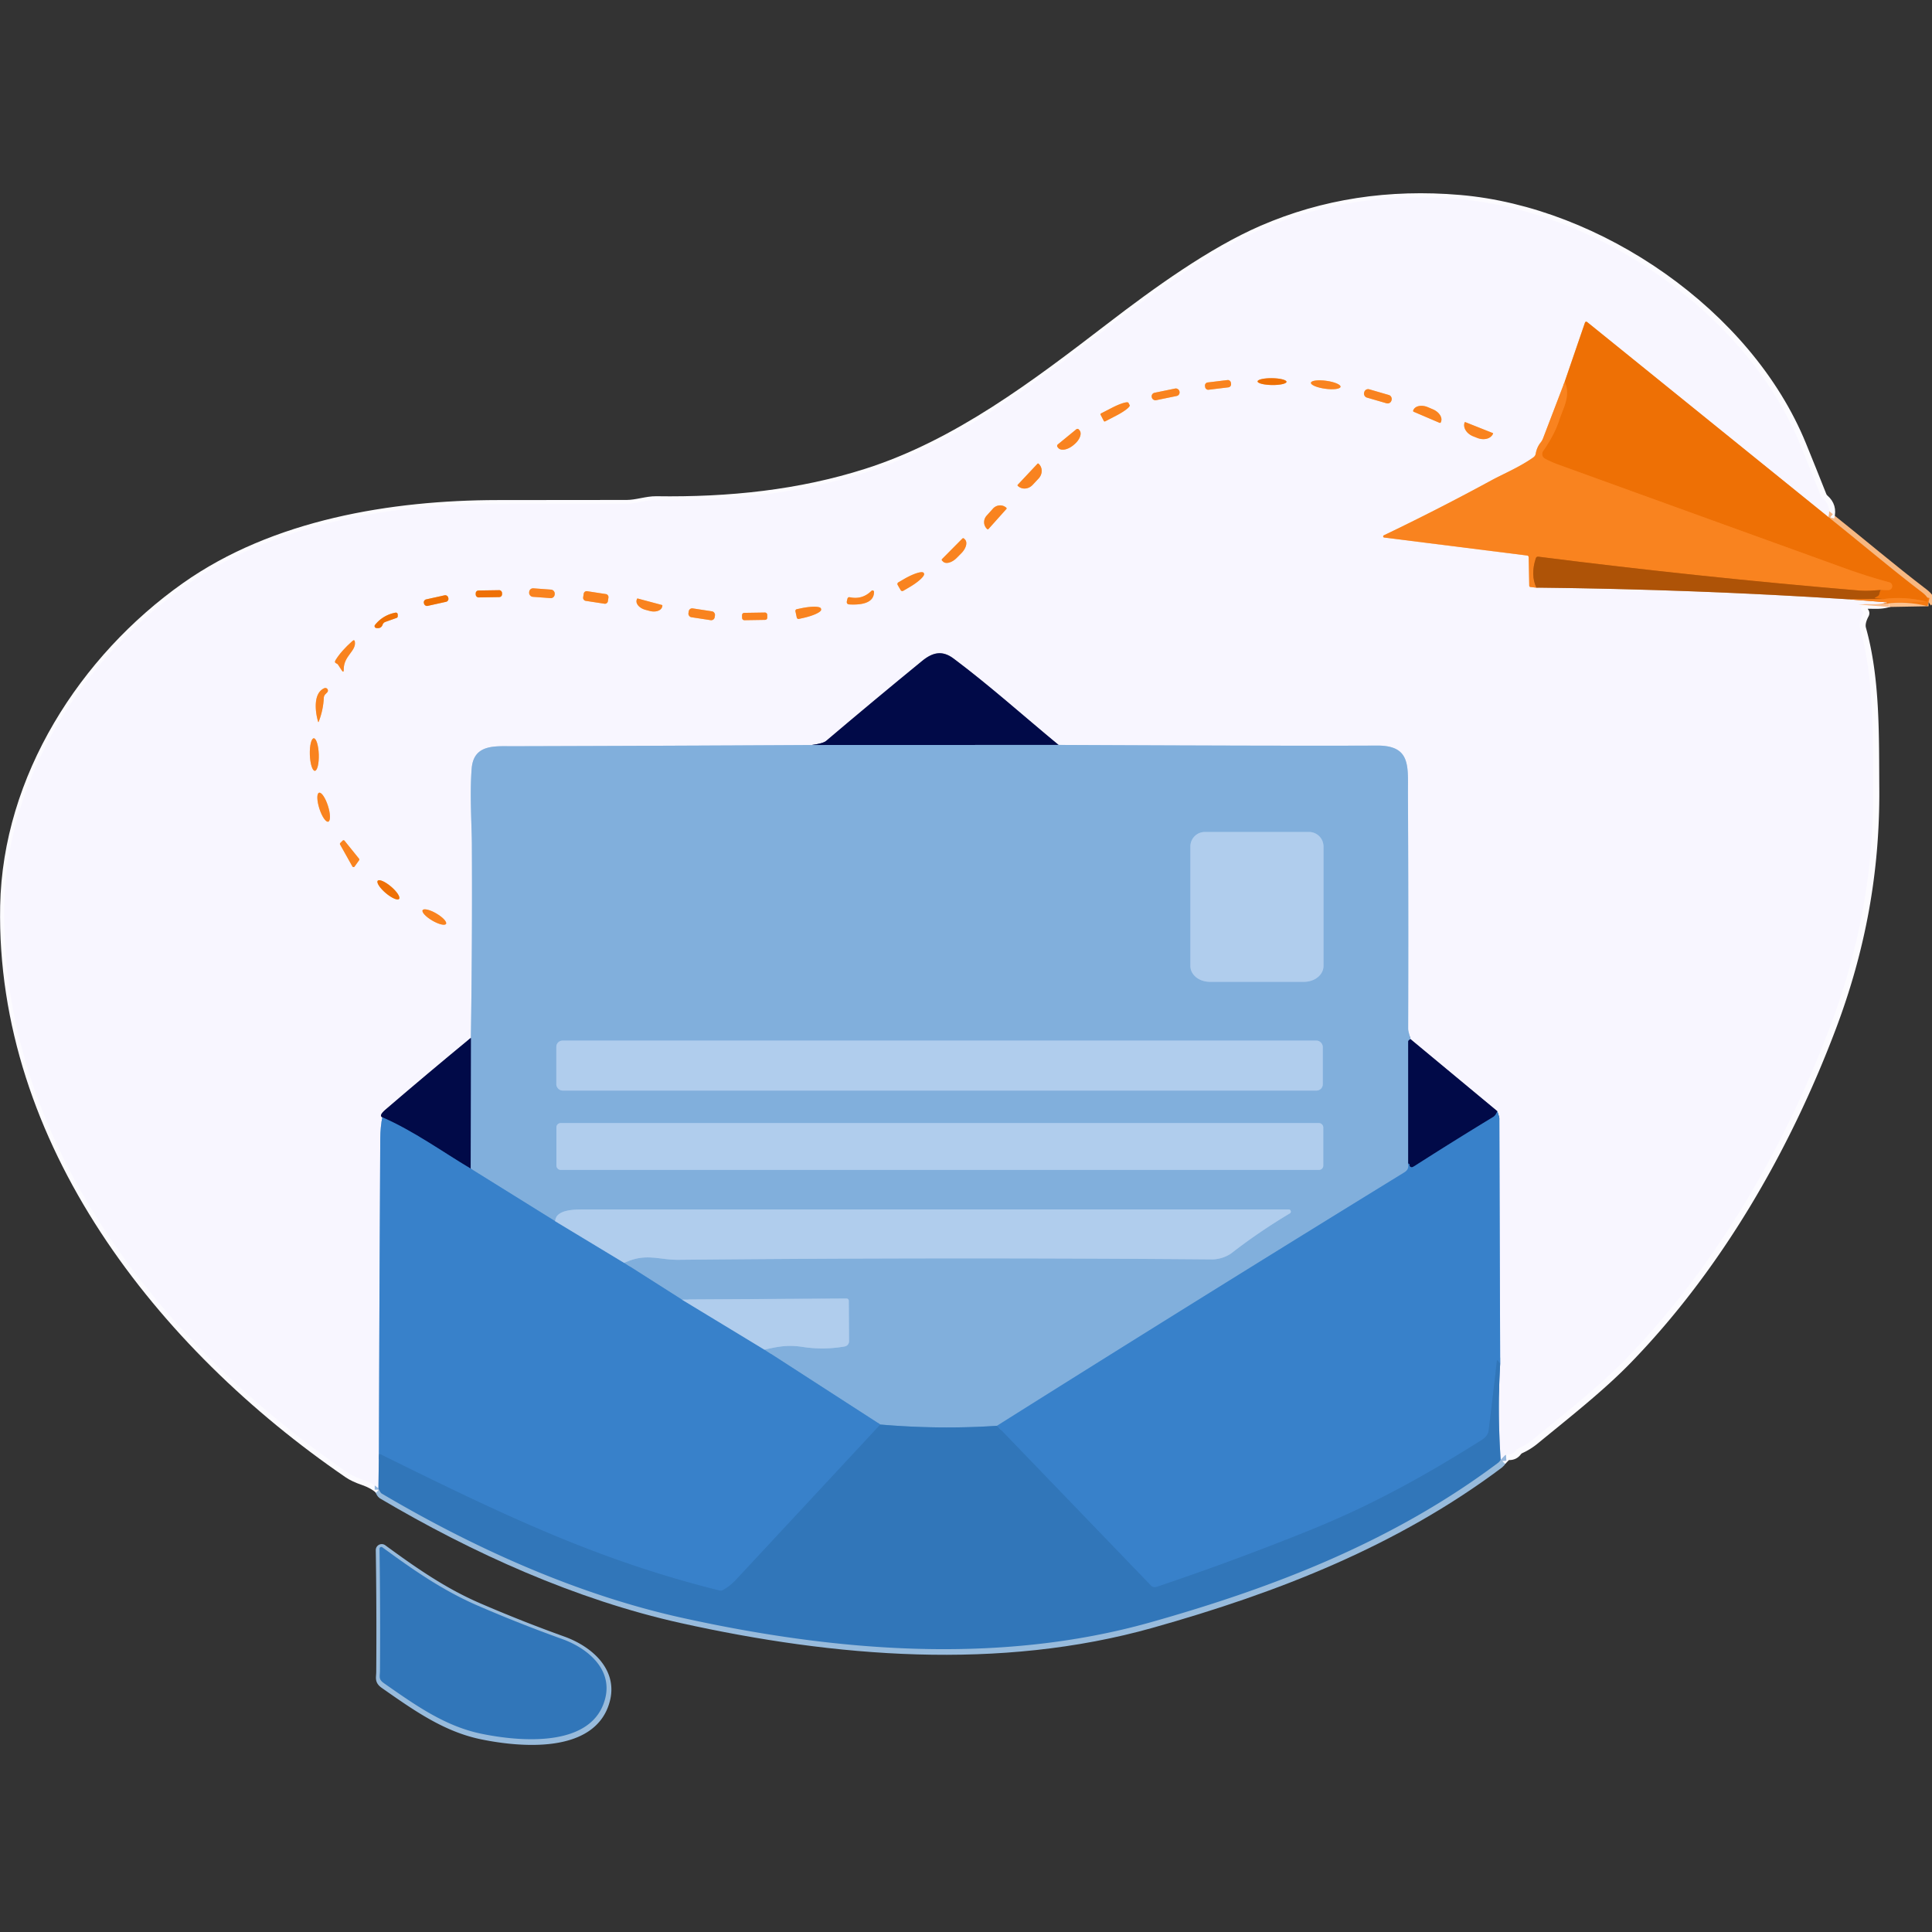 <?xml version="1.0" encoding="UTF-8" standalone="no"?>
<svg
   version="1.1"
   viewBox="0 0 180 180"
   id="svg3568"
   sodipodi:docname="contact_image.svg"
   width="180"
   height="180"
   inkscape:version="1.2.2 (732a01da63, 2022-12-09, custom)"
   xmlns:inkscape="http://www.inkscape.org/namespaces/inkscape"
   xmlns:sodipodi="http://sodipodi.sourceforge.net/DTD/sodipodi-0.dtd"
   xmlns="http://www.w3.org/2000/svg"
   xmlns:svg="http://www.w3.org/2000/svg">
  <rect x="0" y="0" width="180" height="180" fill="#333333" stroke="none"/>
  <defs
     id="defs3572" />
  <sodipodi:namedview
     id="namedview3570"
     pagecolor="#505050"
     bordercolor="#eeeeee"
     borderopacity="1"
     inkscape:showpageshadow="0"
     inkscape:pageopacity="0"
     inkscape:pagecheckerboard="0"
     inkscape:deskcolor="#505050"
     showgrid="false"
     inkscape:zoom="2.3219512"
     inkscape:cx="124.67962"
     inkscape:cy="82.47374"
     inkscape:window-width="1366"
     inkscape:window-height="704"
     inkscape:window-x="0"
     inkscape:window-y="0"
     inkscape:window-maximized="1"
     inkscape:current-layer="svg3568" />
  <g
     stroke-width="2"
     fill="none"
     stroke-linecap="butt"
     id="g3468"
     transform="matrix(0.389,0,0,0.389,-7.344,13.098)">
    <path
       stroke="#98bbdc"
       vector-effect="non-scaling-stroke"
       d="m 109.62,323.13 q 0.47,1.03 0.75,1.2 c 22.05,13.04 46.78,24.21 71.84,29.77 36.72,8.13 76,11.41 112.53,1.12 29.83,-8.4 58.28,-19.47 83.27,-38.21 q 0.39,-0.3 0.65,-0.76"
       id="path3322" />
    <path
       stroke="#fcfbff"
       vector-effect="non-scaling-stroke"
       d="m 378.66,316.25 0.9,-0.93 q 0.3,-0.31 0.73,-0.3 1.3,0.03 2.03,-0.96 0.29,-0.39 0.73,-0.6 1.89,-0.86 3.49,-2.18 c 7.48,-6.14 15.6,-12.5 21.99,-19.05 21.78,-22.36 38.14,-50.78 49.11,-79.82 7.02,-18.59 10.48,-37.26 10.34,-57.16 -0.09,-12.49 0.23,-26.21 -3.16,-38.31 q -0.39,-1.41 0.7,-3.45 0.21,-0.39 -0.11,-0.7 L 465,112.37 a 0.17,0.17 0 0 1 0,-0.24 q 0.09,-0.1 0.19,-0.19 0.3,-0.29 -0.11,-0.39 -0.2,-0.04 -0.4,-0.09 -0.49,-0.12 0.01,-0.2 c 2.44,-0.36 4.11,0.25 6.67,-0.56"
       id="path3324" />
    <path
       stroke="#fcc18f"
       vector-effect="non-scaling-stroke"
       d="m 471.36,110.7 9.41,-0.17"
       id="path3326" />
    <path
       stroke="#f7b882"
       vector-effect="non-scaling-stroke"
       d="m 480.77,110.53 q 0.96,-0.68 -1.19,-2.32 C 472.01,102.43 464.69,96.2 457.22,90.25"
       id="path3328" />
    <path
       stroke="#fcfbff"
       vector-effect="non-scaling-stroke"
       d="m 457.22,90.25 q 0.72,-2.7 -1.31,-4.47 -0.38,-0.33 -0.56,-0.79 -2.4,-6.07 -4.87,-12.12 C 437.58,41.26 401.7,16.86 368.51,14.02 q -25.43,-2.18 -47.3,7.29 c -12.17,5.27 -25.35,14.79 -36.51,23.36 -17.85,13.7 -36.55,27.96 -58.29,34.89 -15.98,5.1 -32.83,6.88 -50.37,6.62 -2.26,-0.03 -4.7,0.89 -7.07,0.89 q -15.44,0.01 -30.86,0.03 c -25.41,0.04 -53.54,4.65 -74.86,19.72 -24.37,17.23 -42.74,45.79 -43.33,76.49 -1.08,56.4 37.41,105.26 82.33,136.03 q 1.32,0.91 3.71,1.73 2.3,0.8 3.66,2.06"
       id="path3330" />
    <path
       stroke="#f3b382"
       vector-effect="non-scaling-stroke"
       d="m 457.22,90.25 -57.76,-46.7 q -0.44,-0.35 -0.62,0.18 l -4.82,14.05"
       id="path3332" />
    <path
       stroke="#f9bd8f"
       vector-effect="non-scaling-stroke"
       d="m 394.02,57.78 -5.2,13.61 q -0.2,0.53 -0.55,0.97 -0.93,1.15 -1.2,2.68 a 1.36,1.35 77.1 0 1 -0.56,0.9 c -3.14,2.26 -7.46,4.1 -9.91,5.43 q -12.86,7 -25.95,13.27 a 0.28,0.28 0 0 0 0.08,0.53 L 385,99.48 q 0.37,0.04 0.38,0.47 l 0.13,6.71 q 0,0.35 0.35,0.38 l 1.37,0.13"
       id="path3334" />
    <path
       stroke="#d3a583"
       vector-effect="non-scaling-stroke"
       d="m 387.23,107.17 q 37.76,0.4 74.78,2.8"
       id="path3336" />
    <path
       stroke="#f9bd8f"
       vector-effect="non-scaling-stroke"
       d="m 462.01,109.97 9.35,0.73"
       id="path3338" />
    <path
       stroke="#95b6dc"
       vector-effect="non-scaling-stroke"
       d="m 378.66,316.25 q -0.79,-11.55 -0.12,-23"
       id="path3340" />
    <path
       stroke="#98bce5"
       vector-effect="non-scaling-stroke"
       d="m 378.54,293.25 -0.19,-58.58 q 0,-0.45 -0.14,-0.88 l -0.36,-1.11"
       id="path3342" />
    <path
       stroke="#7d80a4"
       vector-effect="non-scaling-stroke"
       d="M 377.85,232.68 357.04,215.41"
       id="path3344" />
    <path
       stroke="#bdd3ee"
       vector-effect="non-scaling-stroke"
       d="m 357.04,215.41 c -0.14,-0.84 -0.57,-1.74 -0.56,-2.58 q 0.09,-27.98 -0.05,-55.98 c -0.03,-6.79 0.82,-11.86 -7.42,-11.81 q -21,0.1 -76.34,-0.16"
       id="path3346" />
    <path
       stroke="#7d80a4"
       vector-effect="non-scaling-stroke"
       d="m 272.67,144.88 c -8.49,-7.02 -16.64,-14.32 -25.16,-20.7 -2.73,-2.05 -5.03,-1.49 -7.54,0.56 q -11.59,9.48 -23.04,19.19 -0.71,0.6 -3.45,0.97"
       id="path3348" />
    <path
       stroke="#bdd3ee"
       vector-effect="non-scaling-stroke"
       d="m 213.48,144.9 q -35.84,0.2 -71.73,0.29 c -4.21,0.01 -9.29,-0.52 -9.77,5.32 -0.49,6.05 0.01,13.66 0.04,17.99 q 0.12,23.47 -0.24,46.6"
       id="path3350" />
    <path
       stroke="#7d80a4"
       vector-effect="non-scaling-stroke"
       d="m 131.78,215.1 q -10.65,8.78 -20.48,17.22 -1.67,1.44 -0.74,1.84"
       id="path3352" />
    <path
       stroke="#98bce5"
       vector-effect="non-scaling-stroke"
       d="m 110.56,234.16 q -0.48,2.28 -0.5,5.09 -0.22,37.81 -0.33,75.5"
       id="path3354" />
    <path
       stroke="#95b6dc"
       vector-effect="non-scaling-stroke"
       d="m 109.73,314.75 -0.11,8.38"
       id="path3356" />
    <path
       stroke="#357cc2"
       vector-effect="non-scaling-stroke"
       d="m 378.54,293.25 -0.56,-0.74 q -0.19,-0.26 -0.22,0.06 -0.95,8.38 -1.99,16.74 -0.16,1.27 -1.71,2.25 c -13.76,8.66 -26.31,15.62 -41.37,21.69 q -18.05,7.28 -36.54,13.5 a 1.27,1.26 58.5 0 1 -1.32,-0.32 l -36.91,-38.32"
       id="path3358" />
    <path
       stroke="#1d4689"
       vector-effect="non-scaling-stroke"
       d="m 377.85,232.68 q -0.34,1.01 -1.02,1.42 -9.62,5.84 -19.2,11.98 a 0.54,0.54 0 0 1 -0.83,-0.46 q 0.01,-0.33 -0.3,-0.38"
       id="path3360" />
    <path
       stroke="#1d4689"
       vector-effect="non-scaling-stroke"
       d="m 131.73,246.46 c -6.98,-4.18 -13.75,-9.07 -21.17,-12.3"
       id="path3362" />
    <path
       stroke="#f47a12"
       vector-effect="non-scaling-stroke"
       d="m 480.77,110.53 q -5.39,-1.32 -10.29,-0.62"
       id="path3364" />
    <path
       stroke="#ce6206"
       vector-effect="non-scaling-stroke"
       d="m 470.48,109.91 -1.94,-0.17 q -0.4,-0.04 -0.04,-0.23 l 0.48,-0.26 q 0.43,-0.23 0.49,-0.71 0.06,-0.42 0.29,-0.8"
       id="path3366" />
    <path
       stroke="#f47a12"
       vector-effect="non-scaling-stroke"
       d="m 469.76,107.74 1.84,0.02 a 0.95,0.95 0 0 0 0.25,-1.86 q -5.03,-1.34 -10.5,-3.31 -34.33,-12.4 -68.64,-24.83 -2.02,-0.73 -3.45,-1.52 a 1.25,1.25 0 0 1 -0.42,-1.81 q 2.77,-3.99 3.9,-7.53 c 0.89,-2.77 2.77,-5.64 1.28,-9.12"
       id="path3368" />
    <path
       stroke="#415d92"
       vector-effect="non-scaling-stroke"
       d="m 357.04,215.41 q -0.54,0.3 -0.54,0.59 0,14.63 0,29.24"
       id="path3370" />
    <path
       stroke="#5d98d3"
       vector-effect="non-scaling-stroke"
       d="m 356.5,245.24 c 0.14,1.01 -0.07,1.6 -0.97,2.15 q -48.95,30.09 -97.61,60.72"
       id="path3372" />
    <path
       stroke="#5993cb"
       vector-effect="non-scaling-stroke"
       d="m 257.92,308.11 q -13.79,0.92 -27.97,-0.3"
       id="path3374" />
    <path
       stroke="#5d98d3"
       vector-effect="non-scaling-stroke"
       d="M 229.95,307.81 202.16,289.86"
       id="path3376" />
    <path
       stroke="#99bee5"
       vector-effect="non-scaling-stroke"
       d="m 202.16,289.86 c 3.23,-0.75 5.59,-1.21 9.11,-0.67 q 5.06,0.79 10.12,-0.1 a 1.27,1.27 0 0 0 1.05,-1.26 l -0.06,-9.69 a 0.54,0.54 0 0 0 -0.54,-0.54 l -39.51,0.23"
       id="path3378" />
    <path
       stroke="#5d98d3"
       vector-effect="non-scaling-stroke"
       d="m 182.33,277.83 -13.77,-8.76"
       id="path3380" />
    <path
       stroke="#99bee5"
       vector-effect="non-scaling-stroke"
       d="m 168.56,269.07 c 5.11,-2.48 8.34,-0.7 13.03,-0.75 q 63.94,-0.63 127.88,-0.1 c 1.54,0.01 3.47,-0.58 4.71,-1.54 q 6.62,-5.13 13.92,-9.48 a 0.51,0.51 0 0 0 -0.26,-0.95 q -84.33,-0.01 -169.01,0.01 c -2.15,0 -6.56,-0.06 -6.89,2.77"
       id="path3382" />
    <path
       stroke="#5d98d3"
       vector-effect="non-scaling-stroke"
       d="M 151.94,259.03 131.73,246.46"
       id="path3384" />
    <path
       stroke="#415d92"
       vector-effect="non-scaling-stroke"
       d="m 131.73,246.46 0.05,-31.36"
       id="path3386" />
    <path
       stroke="#d46b13"
       vector-effect="non-scaling-stroke"
       d="m 469.76,107.74 c -1.74,0.12 -3.25,0.28 -5.01,0.14 q -38.58,-3.24 -77.02,-8.12 -0.5,-0.07 -0.65,0.41 -1.29,3.97 0.15,7"
       id="path3388" />
    <path
       stroke="#415d92"
       vector-effect="non-scaling-stroke"
       d="m 272.67,144.88 -59.19,0.02"
       id="path3390" />
    <path
       stroke="#d46b13"
       vector-effect="non-scaling-stroke"
       d="m 470.48,109.91 -8.47,0.06"
       id="path3392" />
    <path
       stroke="#74a7dc"
       vector-effect="non-scaling-stroke"
       d="m 151.94,259.03 16.62,10.04"
       id="path3394" />
    <path
       stroke="#74a7dc"
       vector-effect="non-scaling-stroke"
       d="m 182.33,277.83 19.83,12.03"
       id="path3396" />
    <path
       stroke="#357cc2"
       vector-effect="non-scaling-stroke"
       d="m 229.95,307.81 q -17.21,18.54 -34.64,37.25 -1.36,1.46 -3.04,2.41 -0.44,0.25 -0.94,0.12 c -28.98,-7.19 -51.41,-17.89 -81.6,-32.84"
       id="path3398" />
    <path
       stroke="#98bbdc"
       vector-effect="non-scaling-stroke"
       d="m 110.94,369.81 c 7.51,5.25 14.6,10.3 23.27,12.1 8.78,1.83 26.92,3.73 29.83,-8.66 1.63,-6.95 -4.41,-11.88 -10.33,-14.01 q -10.27,-3.69 -20.28,-8.02 c -8.41,-3.64 -15.57,-8.64 -22.87,-13.99 a 0.43,0.43 0 0 0 -0.68,0.35 q 0.22,14.46 0.11,29.19 c -0.01,1.47 -0.43,2.08 0.95,3.04"
       id="path3400" />
    <path
       stroke="#f3b382"
       vector-effect="non-scaling-stroke"
       d="m 327.32,57.828 a 3.47,0.82 0.8 0 0 -3.458,-0.868 3.47,0.82 0.8 0 0 -3.481,0.771 3.47,0.82 0.8 0 0 3.458,0.868 3.47,0.82 0.8 0 0 3.481,-0.771"
       id="path3402" />
    <path
       stroke="#f9bd8f"
       vector-effect="non-scaling-stroke"
       d="m 340.267,59.026 a 3.58,0.96 7.8 0 0 -3.417,-1.437 3.58,0.96 7.8 0 0 -3.677,0.465 3.58,0.96 7.8 0 0 3.417,1.437 3.58,0.96 7.8 0 0 3.677,-0.465"
       id="path3404" />
    <path
       stroke="#f9bd8f"
       vector-effect="non-scaling-stroke"
       d="m 313.988,58.035 a 0.72,0.72 0 0 0 -0.801,-0.628 l -4.785,0.579 a 0.72,0.72 0 0 0 -0.628,0.801 l 0.038,0.318 a 0.72,0.72 0 0 0 0.801,0.628 l 4.785,-0.579 a 0.72,0.72 0 0 0 0.628,-0.801 l -0.038,-0.318"
       id="path3406" />
    <path
       stroke="#f9bd8f"
       vector-effect="non-scaling-stroke"
       d="m 301.651,60.109 a 0.86,0.86 0 0 0 -1.015,-0.669 l -4.957,1.017 a 0.86,0.86 0 0 0 -0.669,1.015 l 0.02,0.098 a 0.86,0.86 0 0 0 1.015,0.669 l 4.957,-1.017 a 0.86,0.86 0 0 0 0.669,-1.015 l -0.02,-0.098"
       id="path3408" />
    <path
       stroke="#f9bd8f"
       vector-effect="non-scaling-stroke"
       d="m 352.517,62.175 a 0.95,0.95 0 0 0 -0.647,-1.177 l -4.725,-1.373 a 0.95,0.95 0 0 0 -1.177,0.647 l -0.045,0.154 a 0.95,0.95 0 0 0 0.647,1.177 l 4.725,1.373 a 0.95,0.95 0 0 0 1.177,-0.647 l 0.045,-0.154"
       id="path3410" />
    <path
       stroke="#f9bd8f"
       vector-effect="non-scaling-stroke"
       d="m 282.76,65.74 0.75,1.46 a 0.25,0.25 0 0 0 0.34,0.11 l 2.64,-1.37 a 4.01,0.74 -27.3 0 0 3.23,-2.5 l -0.3,-0.58 a 4.01,0.74 -27.3 0 0 -3.91,1.18 l -2.65,1.36 a 0.25,0.25 0 0 0 -0.1,0.34"
       id="path3412" />
    <path
       stroke="#f9bd8f"
       vector-effect="non-scaling-stroke"
       d="m 357.81,65.01 6.2,2.65 a 0.23,0.23 0 0 0 0.3,-0.12 l 0.04,-0.1 a 2.94,2 23.2 0 0 -1.91,-3 l -1.22,-0.52 a 2.94,2 23.2 0 0 -3.49,0.68 l -0.04,0.11 a 0.23,0.23 0 0 0 0.12,0.3"
       id="path3414" />
    <path
       stroke="#f9bd8f"
       vector-effect="non-scaling-stroke"
       d="m 376.78,70.12 -6.61,-2.63 a 0.1,0.1 0 0 0 -0.13,0.06 l -0.01,0.01 a 3.12,2.35 21.7 0 0 2.03,3.33 l 1.01,0.4 a 3.12,2.35 21.7 0 0 3.76,-1.03 l 0.01,-0.01 a 0.1,0.1 0 0 0 -0.06,-0.13"
       id="path3416" />
    <path
       stroke="#f9bd8f"
       vector-effect="non-scaling-stroke"
       d="m 276.93,69.21 -4.44,3.64 a 0.44,0.44 0 0 0 -0.06,0.62 l 0.15,0.19 a 3.18,1.81 -39.3 0 0 3.61,-0.61 l 0.2,-0.17 a 3.18,1.81 -39.3 0 0 1.32,-3.41 l -0.16,-0.19 a 0.44,0.44 0 0 0 -0.62,-0.07"
       id="path3418" />
    <path
       stroke="#f9bd8f"
       vector-effect="non-scaling-stroke"
       d="m 267.63,77.46 -4.75,5.06 a 0.17,0.17 0 0 0 0.01,0.24 l 0.06,0.06 a 2.58,2.37 -46.8 0 0 3.49,-0.26 l 1.45,-1.55 a 2.58,2.37 -46.8 0 0 0.04,-3.5 l -0.06,-0.05 a 0.17,0.17 0 0 0 -0.24,0"
       id="path3420" />
    <path
       stroke="#f9bd8f"
       vector-effect="non-scaling-stroke"
       d="m 255.86,93.13 4.31,-4.82 a 0.2,0.2 0 0 0 -0.02,-0.28 L 260.12,88 a 2.3,2.22 -48.2 0 0 -3.18,0.24 l -1.51,1.68 a 2.3,2.22 -48.2 0 0 0.12,3.2 l 0.03,0.02 a 0.2,0.2 0 0 0 0.28,-0.01"
       id="path3422" />
    <path
       stroke="#f9bd8f"
       vector-effect="non-scaling-stroke"
       d="m 249.61,95.41 -4.86,4.9 a 0.28,0.28 0 0 0 0,0.39 l 0.23,0.23 a 2.93,1.7 -45.2 0 0 3.27,-0.88 l 1.13,-1.14 a 2.93,1.7 -45.2 0 0 0.86,-3.27 l -0.23,-0.23 a 0.28,0.28 0 0 0 -0.4,0"
       id="path3424" />
    <path
       stroke="#f9bd8f"
       vector-effect="non-scaling-stroke"
       d="m 234.1,106.52 0.72,1.25 a 0.45,0.45 0 0 0 0.62,0.16 l 1.41,-0.82 a 4.76,1.1 -30.1 0 0 3.56,-3.33 l -0.07,-0.13 a 4.76,1.1 -30.1 0 0 -4.67,1.44 l -1.41,0.82 a 0.45,0.45 0 0 0 -0.16,0.61"
       id="path3426" />
    <path
       stroke="#f9bd8f"
       vector-effect="non-scaling-stroke"
       d="m 151.888,108.645 a 0.93,0.93 0 0 0 -0.859,-0.996 l -4.269,-0.314 a 0.93,0.93 0 0 0 -0.996,0.859 l -0.013,0.179 a 0.93,0.93 0 0 0 0.859,0.996 l 4.269,0.314 a 0.93,0.93 0 0 0 0.996,-0.859 l 0.013,-0.179"
       id="path3428" />
    <path
       stroke="#f3b382"
       vector-effect="non-scaling-stroke"
       d="m 139.257,108.44 a 0.67,0.67 0 0 0 -0.68,-0.659 l -4.979,0.078 a 0.67,0.67 0 0 0 -0.659,0.68 l 0.005,0.32 a 0.67,0.67 0 0 0 0.68,0.659 l 4.979,-0.078 a 0.67,0.67 0 0 0 0.659,-0.68 l -0.005,-0.32"
       id="path3430" />
    <path
       stroke="#f9bd8f"
       vector-effect="non-scaling-stroke"
       d="m 164.767,109.519 a 0.7,0.7 0 0 0 -0.586,-0.798 l -4.547,-0.696 a 0.7,0.7 0 0 0 -0.798,0.586 l -0.142,0.929 a 0.7,0.7 0 0 0 0.586,0.798 l 4.547,0.696 a 0.7,0.7 0 0 0 0.798,-0.586 l 0.142,-0.929"
       id="path3432" />
    <path
       stroke="#f9bd8f"
       vector-effect="non-scaling-stroke"
       d="m 227.81,107.95 q -2.18,2.15 -5.16,1.53 -0.49,-0.1 -0.6,0.39 l -0.12,0.51 q -0.17,0.78 0.62,0.82 c 2.4,0.12 5.87,-0.11 5.88,-2.99 a 0.36,0.36 0 0 0 -0.62,-0.26"
       id="path3434" />
    <path
       stroke="#f3b382"
       vector-effect="non-scaling-stroke"
       d="m 126.35,109.545 a 0.71,0.71 0 0 0 -0.847,-0.539 l -4.452,0.987 a 0.71,0.71 0 0 0 -0.539,0.847 l 0.039,0.176 a 0.71,0.71 0 0 0 0.847,0.539 l 4.452,-0.987 a 0.71,0.71 0 0 0 0.539,-0.847 l -0.039,-0.176"
       id="path3436" />
    <path
       stroke="#f9bd8f"
       vector-effect="non-scaling-stroke"
       d="m 177.57,111.33 -5.76,-1.54 a 0.18,0.18 0 0 0 -0.22,0.12 l -0.07,0.24 a 2.64,1.71 15 0 0 2.11,2.34 l 1.01,0.27 a 2.64,1.71 15 0 0 2.99,-0.97 l 0.06,-0.24 a 0.18,0.18 0 0 0 -0.12,-0.22"
       id="path3438" />
    <path
       stroke="#f9bd8f"
       vector-effect="non-scaling-stroke"
       d="m 209.59,112.85 0.32,1.49 a 0.43,0.43 0 0 0 0.51,0.33 l 0.91,-0.2 a 4.76,1.08 -12.2 0 0 4.42,-2.06 l -0.04,-0.21 a 4.76,1.08 -12.2 0 0 -4.88,-0.05 l -0.91,0.19 a 0.43,0.43 0 0 0 -0.33,0.51"
       id="path3440" />
    <path
       stroke="#f9bd8f"
       vector-effect="non-scaling-stroke"
       d="m 190.3,113.804 a 0.83,0.83 0 0 0 -0.695,-0.946 l -4.646,-0.711 a 0.83,0.83 0 0 0 -0.946,0.695 l -0.073,0.474 a 0.83,0.83 0 0 0 0.695,0.946 l 4.646,0.711 a 0.83,0.83 0 0 0 0.946,-0.695 l 0.073,-0.474"
       id="path3442" />
    <path
       stroke="#f3b382"
       vector-effect="non-scaling-stroke"
       d="m 109.07,116.85 q 1.2,0.21 1.55,-0.78 0.18,-0.51 0.69,-0.69 l 2.67,-0.95 a 0.42,0.41 -12.6 0 0 0.27,-0.41 q 0,-0.15 0,-0.28 0.02,-0.69 -0.66,-0.55 -2.93,0.61 -4.79,2.92 a 0.46,0.46 0 0 0 0.27,0.74"
       id="path3444" />
    <path
       stroke="#f9bd8f"
       vector-effect="non-scaling-stroke"
       d="m 202.834,113.653 a 0.52,0.52 0 0 0 -0.528,-0.512 l -4.999,0.079 a 0.52,0.52 0 0 0 -0.512,0.528 l 0.011,0.72 a 0.52,0.52 0 0 0 0.528,0.512 l 4.999,-0.079 a 0.52,0.52 0 0 0 0.512,-0.528 l -0.011,-0.72"
       id="path3446" />
    <path
       stroke="#f9bd8f"
       vector-effect="non-scaling-stroke"
       d="m 99.95,125.66 0.83,1.27 q 0.54,0.84 0.53,-0.16 c -0.03,-3.23 2.99,-4.37 2.67,-6.59 q -0.1,-0.66 -0.59,-0.21 -2.71,2.39 -4.05,4.59 -0.36,0.58 0.24,0.8 0.23,0.09 0.37,0.3"
       id="path3448" />
    <path
       stroke="#f9bd8f"
       vector-effect="non-scaling-stroke"
       d="m 96.63,131.29 c -2.7,1.19 -2.17,5.64 -1.48,7.99 q 0.07,0.24 0.16,0.01 1.08,-2.77 1.22,-5.73 a 1.31,1.29 -21 0 1 0.38,-0.84 l 0.41,-0.42 a 0.62,0.62 0 0 0 -0.69,-1.01"
       id="path3450" />
    <path
       stroke="#f9bd8f"
       vector-effect="non-scaling-stroke"
       d="m 94.379,151.088 a 3.9,1.07 88.1 0 0 0.94,-3.933 3.9,1.07 88.1 0 0 -1.199,-3.862 3.9,1.07 88.1 0 0 -0.94,3.933 3.9,1.07 88.1 0 0 1.199,3.862"
       id="path3452" />
    <path
       stroke="#f9bd8f"
       vector-effect="non-scaling-stroke"
       d="m 97.597,163.278 a 3.64,1.08 72.3 0 0 -0.078,-3.796 3.64,1.08 72.3 0 0 -2.136,-3.139 3.64,1.08 72.3 0 0 0.078,3.796 3.64,1.08 72.3 0 0 2.136,3.139"
       id="path3454" />
    <path
       stroke="#f9bd8f"
       vector-effect="non-scaling-stroke"
       d="m 103.38,174.02 a 0.31,0.31 0 0 0 0.52,0.02 l 1.08,-1.51 a 0.31,0.31 0 0 0 -0.01,-0.37 l -3.47,-4.3 a 0.31,0.31 0 0 0 -0.46,-0.03 l -0.56,0.56 a 0.31,0.31 0 0 0 -0.05,0.37 l 2.95,5.26"
       id="path3456" />
    <path
       stroke="#f3b382"
       vector-effect="non-scaling-stroke"
       d="m 114.569,181.798 a 3.36,1 40.4 0 0 -1.911,-2.939 3.36,1 40.4 0 0 -3.207,-1.416 3.36,1 40.4 0 0 1.911,2.939 3.36,1 40.4 0 0 3.207,1.416"
       id="path3458" />
    <path
       stroke="#f9bd8f"
       vector-effect="non-scaling-stroke"
       d="m 125.823,187.785 a 3.25,0.98 30.4 0 0 -2.307,-2.49 3.25,0.98 30.4 0 0 -3.299,-0.799 3.25,0.98 30.4 0 0 2.307,2.49 3.25,0.98 30.4 0 0 3.299,0.799"
       id="path3460" />
    <path
       stroke="#99bee5"
       vector-effect="non-scaling-stroke"
       d="m 332.71,165.75 h -24.96 a 3.47,3.47 0 0 0 -3.47,3.47 v 28.67 a 4.66,3.78 0 0 0 4.66,3.78 h 22.58 a 4.66,3.78 0 0 0 4.66,-3.78 v -28.67 a 3.47,3.47 0 0 0 -3.47,-3.47"
       id="path3462" />
    <path
       stroke="#99bee5"
       vector-effect="non-scaling-stroke"
       d="m 336.01,217.26 a 1.5,1.5 0 0 0 -1.5,-1.5 H 153.77 a 1.5,1.5 0 0 0 -1.5,1.5 v 8.98 a 1.5,1.5 0 0 0 1.5,1.5 h 180.74 a 1.5,1.5 0 0 0 1.5,-1.5 v -8.98"
       id="path3464" />
    <path
       stroke="#99bee5"
       vector-effect="non-scaling-stroke"
       d="m 336.13,236.55 a 1.01,1.01 0 0 0 -1.01,-1.01 H 153.3 a 1.01,1.01 0 0 0 -1.01,1.01 v 9.2 a 1.01,1.01 0 0 0 1.01,1.01 h 181.82 a 1.01,1.01 0 0 0 1.01,-1.01 v -9.2"
       id="path3466" />
  </g>
  <path
     fill="#f8f6ff"
     d="M 170.344,48.172 147.897,30.023 q -0.171,-0.136 -0.241,0.07 l -1.873,5.46 -2.021,5.289 q -0.078,0.206 -0.214,0.377 -0.361,0.447 -0.466,1.042 a 0.529,0.525 77.1 0 1 -0.218,0.35 c -1.22,0.878 -2.899,1.593 -3.851,2.11 q -4.998,2.72 -10.085,5.157 a 0.109,0.109 0 0 0 0.031,0.206 l 13.318,1.675 q 0.144,0.016 0.148,0.183 l 0.051,2.608 q 0,0.136 0.136,0.148 l 0.532,0.051 q 14.675,0.155 29.062,1.088 l 3.634,0.284 c -0.995,0.315 -1.644,0.078 -2.592,0.218 q -0.194,0.031 -0.004,0.078 0.078,0.019 0.155,0.035 0.159,0.039 0.043,0.152 -0.039,0.035 -0.074,0.074 a 0.066,0.066 0 0 0 0,0.093 l 0.159,0.163 q 0.124,0.12 0.043,0.272 -0.424,0.793 -0.272,1.341 c 1.317,4.702 1.193,10.034 1.228,14.888 0.054,7.734 -1.29,14.989 -4.018,22.214 -4.263,11.286 -10.621,22.331 -19.085,31.02 -2.483,2.546 -5.639,5.017 -8.546,7.403 q -0.622,0.513 -1.356,0.847 -0.171,0.082 -0.284,0.233 -0.284,0.385 -0.789,0.373 -0.167,-0.004 -0.284,0.117 l -0.35,0.361 q -0.307,-4.489 -0.047,-8.938 l -0.073,-22.766 q 0,-0.175 -0.054,-0.342 l -0.14,-0.431 -8.087,-6.712 c -0.054,-0.326 -0.222,-0.676 -0.218,-1.003 q 0.035,-10.874 -0.019,-21.755 c -0.012,-2.639 0.319,-4.609 -2.884,-4.59 q -8.161,0.039 -29.668,-0.062 c -3.299,-2.728 -6.467,-5.565 -9.778,-8.045 -1.061,-0.797 -1.955,-0.579 -2.93,0.218 q -4.504,3.684 -8.954,7.458 -0.276,0.233 -1.341,0.377 -13.928,0.078 -27.876,0.113 c -1.636,0.004 -3.61,-0.202 -3.797,2.067 -0.19,2.351 0.004,5.309 0.016,6.991 q 0.047,9.121 -0.093,18.11 -4.139,3.412 -7.959,6.692 -0.649,0.56 -0.288,0.715 -0.187,0.886 -0.194,1.978 -0.086,14.694 -0.128,29.341 l -0.043,3.257 q -0.529,-0.49 -1.422,-0.801 -0.929,-0.319 -1.442,-0.672 C 14.936,125.245 -0.022,106.256 0.397,84.338 0.627,72.407 7.766,61.308 17.236,54.612 25.522,48.755 36.454,46.963 46.329,46.948 q 5.993,-0.008 11.993,-0.012 c 0.921,0 1.869,-0.358 2.748,-0.346 6.817,0.101 13.365,-0.591 19.575,-2.573 8.449,-2.693 15.716,-8.235 22.653,-13.559 4.337,-3.331 9.459,-7.03 14.189,-9.078 q 8.499,-3.68 18.382,-2.833 c 12.899,1.104 26.843,10.586 31.856,22.871 q 0.96,2.351 1.893,4.71 0.07,0.179 0.218,0.307 0.789,0.688 0.509,1.737 z M 119.861,35.572 a 1.349,0.319 0.8 0 0 -1.344,-0.337 1.349,0.319 0.8 0 0 -1.353,0.3 1.349,0.319 0.8 0 0 1.344,0.337 1.349,0.319 0.8 0 0 1.353,-0.3 z m 5.032,0.465 a 1.391,0.373 7.8 0 0 -1.328,-0.558 1.391,0.373 7.8 0 0 -1.429,0.181 1.391,0.373 7.8 0 0 1.328,0.558 1.391,0.373 7.8 0 0 1.429,-0.181 z m -10.213,-0.385 a 0.28,0.28 0 0 0 -0.311,-0.244 l -1.86,0.225 a 0.28,0.28 0 0 0 -0.244,0.311 l 0.015,0.123 a 0.28,0.28 0 0 0 0.311,0.244 l 1.86,-0.225 a 0.28,0.28 0 0 0 0.244,-0.311 z m -4.795,0.806 a 0.334,0.334 0 0 0 -0.395,-0.26 l -1.926,0.395 a 0.334,0.334 0 0 0 -0.26,0.395 l 0.008,0.038 a 0.334,0.334 0 0 0 0.395,0.26 l 1.926,-0.395 a 0.334,0.334 0 0 0 0.26,-0.395 z m 19.768,0.803 a 0.369,0.369 0 0 0 -0.252,-0.458 l -1.836,-0.533 a 0.369,0.369 0 0 0 -0.458,0.252 l -0.017,0.06 a 0.369,0.369 0 0 0 0.252,0.458 l 1.836,0.533 a 0.369,0.369 0 0 0 0.458,-0.252 z m -27.109,1.386 0.291,0.567 a 0.097,0.097 0 0 0 0.132,0.043 l 1.026,-0.532 a 0.288,1.558 62.7 0 0 1.255,-0.972 l -0.117,-0.225 a 0.288,1.558 62.7 0 0 -1.52,0.459 l -1.03,0.529 a 0.097,0.097 0 0 0 -0.039,0.132 z m 29.167,-0.284 2.409,1.03 a 0.089,0.089 0 0 0 0.117,-0.047 l 0.016,-0.039 a 1.143,0.777 23.2 0 0 -0.742,-1.166 l -0.474,-0.202 a 1.143,0.777 23.2 0 0 -1.356,0.264 l -0.016,0.043 a 0.089,0.089 0 0 0 0.047,0.117 z m 7.372,1.986 -2.569,-1.022 a 0.039,0.039 0 0 0 -0.051,0.023 l -0.004,0.004 a 1.213,0.913 21.7 0 0 0.789,1.294 l 0.393,0.155 a 1.213,0.913 21.7 0 0 1.461,-0.4 l 0.004,-0.004 a 0.039,0.039 0 0 0 -0.023,-0.051 z m -38.804,-0.354 -1.726,1.415 a 0.171,0.171 0 0 0 -0.023,0.241 l 0.058,0.074 a 0.703,1.236 50.7 0 0 1.403,-0.237 l 0.078,-0.066 a 0.703,1.236 50.7 0 0 0.513,-1.325 l -0.062,-0.074 a 0.171,0.171 0 0 0 -0.241,-0.027 z m -3.614,3.206 -1.846,1.966 a 0.066,0.066 0 0 0 0.004,0.093 l 0.023,0.023 a 0.921,1.003 43.2 0 0 1.356,-0.101 l 0.563,-0.602 a 0.921,1.003 43.2 0 0 0.016,-1.36 l -0.023,-0.019 a 0.066,0.066 0 0 0 -0.093,0 z m -4.574,6.09 1.675,-1.873 a 0.078,0.078 0 0 0 -0.008,-0.109 l -0.012,-0.012 a 0.863,0.894 41.8 0 0 -1.236,0.093 l -0.587,0.653 a 0.863,0.894 41.8 0 0 0.047,1.244 l 0.012,0.008 a 0.078,0.078 0 0 0 0.109,-0.004 z m -2.429,0.886 -1.889,1.904 a 0.109,0.109 0 0 0 0,0.152 l 0.089,0.089 a 0.661,1.139 44.8 0 0 1.271,-0.342 l 0.439,-0.443 a 0.661,1.139 44.8 0 0 0.334,-1.271 l -0.089,-0.089 a 0.109,0.109 0 0 0 -0.155,0 z m -6.028,4.318 0.28,0.486 a 0.175,0.175 0 0 0 0.241,0.062 l 0.548,-0.319 a 0.427,1.85 59.9 0 0 1.384,-1.294 l -0.027,-0.051 a 0.427,1.85 59.9 0 0 -1.815,0.56 l -0.548,0.319 a 0.175,0.175 0 0 0 -0.062,0.237 z M 51.684,55.321 A 0.361,0.361 0 0 0 51.35,54.934 l -1.659,-0.122 a 0.361,0.361 0 0 0 -0.387,0.334 l -0.005,0.07 a 0.361,0.361 0 0 0 0.334,0.387 l 1.659,0.122 a 0.361,0.361 0 0 0 0.387,-0.334 z m -4.909,-0.08 a 0.26,0.26 0 0 0 -0.264,-0.256 l -1.935,0.03 a 0.26,0.26 0 0 0 -0.256,0.264 l 0.002,0.124 a 0.26,0.26 0 0 0 0.264,0.256 l 1.935,-0.03 a 0.26,0.26 0 0 0 0.256,-0.264 z m 9.914,0.419 A 0.272,0.272 0 0 0 56.461,55.351 L 54.694,55.08 a 0.272,0.272 0 0 0 -0.31,0.228 l -0.055,0.361 a 0.272,0.272 0 0 0 0.228,0.31 l 1.767,0.27 a 0.272,0.272 0 0 0 0.31,-0.228 z m 24.5,-0.61 q -0.847,0.836 -2.005,0.595 -0.19,-0.039 -0.233,0.152 l -0.047,0.198 q -0.066,0.303 0.241,0.319 c 0.933,0.047 2.281,-0.043 2.285,-1.162 a 0.14,0.14 0 0 0 -0.241,-0.101 z m -39.43,0.62 a 0.276,0.276 0 0 0 -0.329,-0.21 l -1.73,0.384 a 0.276,0.276 0 0 0 -0.21,0.329 l 0.015,0.068 a 0.276,0.276 0 0 0 0.329,0.21 l 1.73,-0.384 a 0.276,0.276 0 0 0 0.21,-0.329 z m 19.906,0.694 -2.238,-0.598 a 0.07,0.07 0 0 0 -0.086,0.047 l -0.027,0.093 a 1.026,0.665 15 0 0 0.82,0.909 l 0.393,0.105 a 1.026,0.665 15 0 0 1.162,-0.377 l 0.023,-0.093 a 0.07,0.07 0 0 0 -0.047,-0.086 z m 12.444,0.591 0.124,0.579 a 0.167,0.167 0 0 0 0.198,0.128 l 0.354,-0.078 a 0.42,1.85 77.8 0 0 1.718,-0.801 l -0.016,-0.082 a 0.42,1.85 77.8 0 0 -1.897,-0.019 l -0.354,0.074 a 0.167,0.167 0 0 0 -0.128,0.198 z m -7.497,0.371 A 0.323,0.323 0 0 0 66.341,56.958 l -1.806,-0.276 a 0.323,0.323 0 0 0 -0.368,0.27 l -0.028,0.184 a 0.323,0.323 0 0 0 0.27,0.368 l 1.806,0.276 a 0.323,0.323 0 0 0 0.368,-0.27 z M 35.043,58.51 q 0.466,0.082 0.602,-0.303 0.07,-0.198 0.268,-0.268 l 1.038,-0.369 a 0.159,0.163 77.4 0 0 0.105,-0.159 q 0,-0.058 0,-0.109 0.008,-0.268 -0.256,-0.214 -1.139,0.237 -1.862,1.135 a 0.179,0.179 0 0 0 0.105,0.288 z m 36.439,-1.243 a 0.202,0.202 0 0 0 -0.205,-0.199 l -1.943,0.031 a 0.202,0.202 0 0 0 -0.199,0.205 l 0.004,0.28 a 0.202,0.202 0 0 0 0.205,0.199 l 1.943,-0.031 a 0.202,0.202 0 0 0 0.199,-0.205 z m -39.984,4.666 0.323,0.494 q 0.21,0.326 0.206,-0.062 c -0.012,-1.255 1.162,-1.698 1.038,-2.561 q -0.039,-0.256 -0.229,-0.082 -1.053,0.929 -1.574,1.784 -0.14,0.225 0.093,0.311 0.089,0.035 0.144,0.117 z m -1.29,2.188 c -1.049,0.462 -0.843,2.192 -0.575,3.105 q 0.027,0.093 0.062,0.004 0.42,-1.077 0.474,-2.227 a 0.501,0.509 69 0 1 0.148,-0.326 L 30.477,64.514 A 0.241,0.241 0 0 0 30.209,64.121 Z M 29.334,71.815 a 1.516,0.416 88.1 0 0 0.365,-1.529 1.516,0.416 88.1 0 0 -0.466,-1.501 1.516,0.416 88.1 0 0 -0.365,1.529 1.516,0.416 88.1 0 0 0.466,1.501 z m 1.25,4.737 a 1.415,0.42 72.3 0 0 -0.03,-1.475 1.415,0.42 72.3 0 0 -0.83,-1.22 1.415,0.42 72.3 0 0 0.03,1.475 1.415,0.42 72.3 0 0 0.83,1.22 z m 2.248,4.175 a 0.12,0.12 0 0 0 0.202,0.008 l 0.42,-0.587 a 0.12,0.12 0 0 0 -0.004,-0.144 l -1.349,-1.671 a 0.12,0.12 0 0 0 -0.179,-0.012 l -0.218,0.218 a 0.12,0.12 0 0 0 -0.019,0.144 z m 4.348,3.023 a 1.306,0.389 40.4 0 0 -0.743,-1.142 1.306,0.389 40.4 0 0 -1.246,-0.55 1.306,0.389 40.4 0 0 0.743,1.142 1.306,0.389 40.4 0 0 1.246,0.55 z m 4.374,2.327 a 1.263,0.381 30.4 0 0 -0.897,-0.968 1.263,0.381 30.4 0 0 -1.282,-0.311 1.263,0.381 30.4 0 0 0.897,0.968 1.263,0.381 30.4 0 0 1.282,0.311 z"
     id="path3472"
     style="stroke-width:0.389" />
  <path
     fill="#ee7005"
     d="m 170.344,48.172 c 2.903,2.312 5.748,4.733 8.69,6.98 q 0.836,0.637 0.462,0.902 -2.095,-0.513 -3.999,-0.241 l -0.754,-0.066 q -0.155,-0.016 -0.016,-0.089 l 0.187,-0.101 q 0.167,-0.089 0.19,-0.276 0.023,-0.163 0.113,-0.311 l 0.715,0.008 a 0.369,0.369 0 0 0 0.097,-0.723 q -1.955,-0.521 -4.081,-1.286 -13.342,-4.819 -26.675,-9.65 -0.785,-0.284 -1.341,-0.591 a 0.486,0.486 0 0 1 -0.163,-0.703 q 1.076,-1.551 1.516,-2.926 c 0.346,-1.076 1.076,-2.192 0.497,-3.544 l 1.873,-5.46 q 0.07,-0.206 0.241,-0.07 z"
     id="path3474"
     style="stroke-width:0.389" />
  <ellipse
     fill="#ee7005"
     cx="118.998"
     cy="33.895"
     transform="rotate(0.8)"
     rx="1.349"
     ry="0.319"
     id="ellipse3476"
     style="stroke-width:0.389" />
  <ellipse
     fill="#f9831f"
     cx="127.237"
     cy="18.754"
     transform="rotate(7.8)"
     rx="1.391"
     ry="0.373"
     id="ellipse3478"
     style="stroke-width:0.389" />
  <rect
     fill="#f9831f"
     x="107.134"
     y="48.892"
     transform="rotate(-6.9)"
     width="2.433"
     height="0.684"
     rx="0.28"
     id="rect3480"
     style="stroke-width:0.389" />
  <path
     fill="#f9831f"
     d="m 145.783,35.553 c 0.579,1.352 -0.152,2.468 -0.497,3.544 q -0.439,1.376 -1.516,2.926 a 0.486,0.486 0 0 0 0.163,0.703 q 0.556,0.307 1.341,0.591 13.334,4.831 26.675,9.65 2.126,0.766 4.081,1.286 a 0.369,0.369 0 0 1 -0.097,0.723 l -0.715,-0.008 c -0.676,0.047 -1.263,0.109 -1.947,0.054 q -14.993,-1.259 -29.932,-3.156 -0.194,-0.027 -0.253,0.159 -0.501,1.543 0.058,2.72 l -0.532,-0.051 q -0.136,-0.012 -0.136,-0.148 l -0.051,-2.608 q -0.004,-0.167 -0.148,-0.183 l -13.318,-1.675 a 0.109,0.109 0 0 1 -0.031,-0.206 q 5.087,-2.437 10.085,-5.157 c 0.952,-0.517 2.631,-1.232 3.851,-2.11 a 0.529,0.525 77.1 0 0 0.218,-0.35 q 0.105,-0.595 0.466,-1.042 0.136,-0.171 0.214,-0.377 z"
     id="path3482"
     style="stroke-width:0.389" />
  <rect
     fill="#f9831f"
     x="97.675"
     y="57.475"
     transform="rotate(-11.6)"
     width="2.635"
     height="0.707"
     rx="0.334"
     id="rect3484"
     style="stroke-width:0.389" />
  <rect
     fill="#f9831f"
     x="132.251"
     y="-0.76"
     transform="rotate(16.2)"
     width="2.65"
     height="0.801"
     rx="0.369"
     id="rect3486"
     style="stroke-width:0.389" />
  <path
     fill="#f9831f"
     d="m 102.544,38.647 a 0.097,0.097 0 0 1 0.039,-0.132 l 1.03,-0.529 a 0.288,1.558 62.7 0 1 1.52,-0.459 l 0.117,0.225 a 0.288,1.558 62.7 0 1 -1.255,0.972 l -1.026,0.532 a 0.097,0.097 0 0 1 -0.132,-0.043 z"
     id="path3488"
     style="stroke-width:0.389" />
  <path
     fill="#f9831f"
     d="m 131.711,38.363 a 0.089,0.089 0 0 1 -0.047,-0.117 l 0.016,-0.043 a 1.143,0.777 23.2 0 1 1.356,-0.264 l 0.474,0.202 a 1.143,0.777 23.2 0 1 0.742,1.166 l -0.016,0.039 a 0.089,0.089 0 0 1 -0.117,0.047 z"
     id="path3490"
     style="stroke-width:0.389" />
  <path
     fill="#f9831f"
     d="m 139.083,40.349 a 0.039,0.039 0 0 1 0.023,0.051 l -0.004,0.004 a 1.213,0.913 21.7 0 1 -1.461,0.4 l -0.393,-0.155 a 1.213,0.913 21.7 0 1 -0.789,-1.294 l 0.004,-0.004 a 0.039,0.039 0 0 1 0.051,-0.023 z"
     id="path3492"
     style="stroke-width:0.389" />
  <path
     fill="#f9831f"
     d="m 100.278,39.995 a 0.171,0.171 0 0 1 0.241,0.027 l 0.062,0.074 a 0.703,1.236 50.7 0 1 -0.513,1.325 l -0.078,0.066 a 0.703,1.236 50.7 0 1 -1.403,0.237 l -0.058,-0.074 a 0.171,0.171 0 0 1 0.023,-0.241 z"
     id="path3494"
     style="stroke-width:0.389" />
  <path
     fill="#f9831f"
     d="m 96.664,43.202 a 0.066,0.066 0 0 1 0.093,0 l 0.023,0.019 a 0.921,1.003 43.2 0 1 -0.015,1.36 l -0.564,0.602 a 0.921,1.003 43.2 0 1 -1.356,0.101 l -0.023,-0.023 a 0.066,0.066 0 0 1 -0.004,-0.093 z"
     id="path3496"
     style="stroke-width:0.389" />
  <path
     fill="#f9831f"
     d="m 92.09,49.291 a 0.078,0.078 0 0 1 -0.109,0.004 l -0.012,-0.008 a 0.863,0.894 41.8 0 1 -0.047,-1.244 l 0.587,-0.653 a 0.863,0.894 41.8 0 1 1.236,-0.093 l 0.012,0.012 a 0.078,0.078 0 0 1 0.008,0.109 z"
     id="path3498"
     style="stroke-width:0.389" />
  <path
     fill="#f9831f"
     d="m 89.661,50.177 a 0.109,0.109 0 0 1 0.155,0 l 0.089,0.089 a 0.661,1.139 44.8 0 1 -0.334,1.271 l -0.439,0.443 a 0.661,1.139 44.8 0 1 -1.271,0.342 l -0.089,-0.089 a 0.109,0.109 0 0 1 0,-0.152 z"
     id="path3500"
     style="stroke-width:0.389" />
  <path
     fill="#ae5307"
     d="m 175.217,54.969 q -0.089,0.148 -0.113,0.311 -0.023,0.187 -0.19,0.276 l -0.187,0.101 q -0.14,0.074 0.016,0.089 l 0.754,0.066 -3.292,0.023 q -14.387,-0.933 -29.062,-1.088 -0.56,-1.178 -0.058,-2.72 0.058,-0.187 0.253,-0.159 14.939,1.897 29.932,3.156 c 0.684,0.054 1.271,-0.008 1.947,-0.054 z"
     id="path3502"
     style="stroke-width:0.389" />
  <path
     fill="#f9831f"
     d="m 83.634,54.495 a 0.175,0.175 0 0 1 0.062,-0.237 l 0.548,-0.319 a 0.427,1.85 59.9 0 1 1.815,-0.56 l 0.027,0.051 a 0.427,1.85 59.9 0 1 -1.384,1.294 l -0.548,0.319 a 0.175,0.175 0 0 1 -0.241,-0.062 z"
     id="path3504"
     style="stroke-width:0.389" />
  <rect
     fill="#f9831f"
     x="53.21"
     y="51.026"
     transform="rotate(4.2)"
     width="2.386"
     height="0.793"
     rx="0.361"
     id="rect3506"
     style="stroke-width:0.389" />
  <rect
     fill="#ee7005"
     x="43.445"
     y="55.709"
     transform="rotate(-0.9)"
     width="2.456"
     height="0.645"
     rx="0.26"
     id="rect3508"
     style="stroke-width:0.389" />
  <rect
     fill="#f9831f"
     x="62.124"
     y="46.173"
     transform="rotate(8.7)"
     width="2.332"
     height="0.909"
     rx="0.272"
     id="rect3510"
     style="stroke-width:0.389" />
  <path
     fill="#f9831f"
     d="m 81.189,55.051 a 0.14,0.14 0 0 1 0.241,0.101 c -0.004,1.119 -1.352,1.209 -2.285,1.162 q -0.307,-0.016 -0.241,-0.319 l 0.047,-0.198 q 0.043,-0.19 0.233,-0.152 1.158,0.241 2.005,-0.595 z"
     id="path3512"
     style="stroke-width:0.389" />
  <rect
     fill="#ee7005"
     x="26.396"
     y="63.113"
     transform="rotate(-12.5)"
     width="2.324"
     height="0.622"
     rx="0.276"
     id="rect3514"
     style="stroke-width:0.389" />
  <path
     fill="#f9831f"
     d="m 61.664,56.364 a 0.07,0.07 0 0 1 0.047,0.086 l -0.023,0.093 A 1.026,0.665 15 0 1 60.526,56.92 L 60.133,56.815 A 1.026,0.665 15 0 1 59.313,55.906 l 0.027,-0.093 a 0.07,0.07 0 0 1 0.086,-0.047 z"
     id="path3516"
     style="stroke-width:0.389" />
  <path
     fill="#f9831f"
     d="m 175.497,55.812 q 1.904,-0.272 3.999,0.241 l -3.657,0.066 -3.634,-0.284 z"
     id="path3518"
     style="stroke-width:0.389" />
  <path
     fill="#f9831f"
     d="m 74.108,56.955 a 0.167,0.167 0 0 1 0.128,-0.198 l 0.354,-0.074 a 0.42,1.85 77.8 0 1 1.897,0.019 l 0.016,0.082 a 0.42,1.85 77.8 0 1 -1.718,0.801 l -0.354,0.078 a 0.167,0.167 0 0 1 -0.198,-0.128 z"
     id="path3520"
     style="stroke-width:0.389" />
  <rect
     fill="#f9831f"
     x="72.045"
     y="46.268"
     transform="rotate(8.7)"
     width="2.472"
     height="0.832"
     rx="0.323"
     id="rect3522"
     style="stroke-width:0.389" />
  <path
     fill="#ee7005"
     d="m 35.043,58.51 a 0.179,0.179 0 0 1 -0.105,-0.288 q 0.723,-0.898 1.862,-1.135 0.264,-0.054 0.256,0.214 0,0.051 0,0.109 a 0.159,0.163 77.4 0 1 -0.105,0.159 l -1.038,0.369 q -0.198,0.07 -0.268,0.268 -0.136,0.385 -0.602,0.303 z"
     id="path3524"
     style="stroke-width:0.389" />
  <rect
     fill="#f9831f"
     x="68.227"
     y="58.181"
     transform="rotate(-0.9)"
     width="2.347"
     height="0.684"
     rx="0.202"
     id="rect3526"
     style="stroke-width:0.389" />
  <path
     fill="#f9831f"
     d="m 31.355,61.817 q -0.233,-0.086 -0.093,-0.311 0.521,-0.855 1.574,-1.784 0.19,-0.175 0.229,0.082 c 0.124,0.863 -1.049,1.306 -1.038,2.561 q 0.004,0.389 -0.206,0.062 l -0.323,-0.494 q -0.054,-0.082 -0.144,-0.117 z"
     id="path3528"
     style="stroke-width:0.389" />
  <path
     fill="#010a48"
     d="m 98.623,69.403 -23.003,0.008 q 1.065,-0.144 1.341,-0.377 4.45,-3.774 8.954,-7.458 c 0.975,-0.797 1.869,-1.014 2.93,-0.218 3.311,2.479 6.478,5.316 9.778,8.045 z"
     id="path3530"
     style="stroke-width:0.389" />
  <path
     fill="#f9831f"
     d="m 30.209,64.121 a 0.241,0.241 0 0 1 0.268,0.393 l -0.159,0.163 a 0.501,0.509 69 0 0 -0.148,0.326 q -0.054,1.15 -0.474,2.227 -0.035,0.089 -0.062,-0.004 c -0.268,-0.913 -0.474,-2.643 0.575,-3.105 z"
     id="path3532"
     style="stroke-width:0.389" />
  <ellipse
     fill="#f9831f"
     cx="71.233"
     cy="-26.937"
     transform="rotate(88.1)"
     rx="1.516"
     ry="0.416"
     id="ellipse3534"
     style="stroke-width:0.389" />
  <path
     fill="#81afdc"
     d="m 98.623,69.403 q 21.507,0.101 29.668,0.062 c 3.202,-0.019 2.872,1.951 2.884,4.59 q 0.054,10.882 0.019,21.755 c -0.004,0.326 0.163,0.676 0.218,1.003 q -0.21,0.117 -0.21,0.229 0,5.686 0,11.363 c 0.054,0.393 -0.027,0.622 -0.377,0.836 q -19.023,11.694 -37.934,23.597 -5.359,0.358 -10.87,-0.117 l -10.8,-6.976 c 1.255,-0.291 2.172,-0.47 3.54,-0.26 q 1.966,0.307 3.933,-0.039 a 0.494,0.494 0 0 0 0.408,-0.49 l -0.023,-3.766 a 0.21,0.21 0 0 0 -0.21,-0.21 l -15.355,0.089 -5.351,-3.404 c 1.986,-0.964 3.241,-0.272 5.064,-0.291 q 24.849,-0.245 49.698,-0.039 c 0.598,0.004 1.349,-0.225 1.83,-0.598 q 2.573,-1.994 5.41,-3.684 a 0.198,0.198 0 0 0 -0.101,-0.369 q -32.773,-0.004 -65.682,0.004 c -0.836,0 -2.549,-0.023 -2.678,1.076 l -7.854,-4.885 0.019,-12.187 q 0.14,-8.989 0.093,-18.11 c -0.012,-1.683 -0.206,-4.64 -0.016,-6.991 0.187,-2.27 2.161,-2.064 3.797,-2.067 q 13.948,-0.035 27.876,-0.113 z m 23.333,8.111 h -9.7 a 1.349,1.349 0 0 0 -1.349,1.349 v 11.142 a 1.811,1.469 0 0 0 1.811,1.469 h 8.775 a 1.811,1.469 0 0 0 1.811,-1.469 V 78.862 a 1.349,1.349 0 0 0 -1.349,-1.349 z m 1.282,20.018 a 0.583,0.583 0 0 0 -0.583,-0.583 H 52.415 a 0.583,0.583 0 0 0 -0.583,0.583 v 3.49 a 0.583,0.583 0 0 0 0.583,0.583 h 70.241 a 0.583,0.583 0 0 0 0.583,-0.583 z m 0.047,7.497 a 0.393,0.393 0 0 0 -0.393,-0.393 H 52.232 a 0.393,0.393 0 0 0 -0.393,0.393 v 3.575 a 0.393,0.393 0 0 0 0.393,0.393 h 70.66 a 0.393,0.393 0 0 0 0.393,-0.393 z"
     id="path3536"
     style="stroke-width:0.389" />
  <ellipse
     fill="#f9831f"
     cx="80.813"
     cy="-5.862"
     transform="rotate(72.3)"
     rx="1.415"
     ry="0.42"
     id="ellipse3538"
     style="stroke-width:0.389" />
  <path
     fill="#b0cded"
     d="m 121.956,77.513 a 1.349,1.349 0 0 1 1.349,1.349 v 11.142 a 1.811,1.469 0 0 1 -1.811,1.469 h -8.775 A 1.811,1.469 0 0 1 110.907,90.004 V 78.862 a 1.349,1.349 0 0 1 1.349,-1.349 z"
     id="path3540"
     style="stroke-width:0.389" />
  <path
     fill="#f9831f"
     d="m 32.832,80.727 -1.146,-2.044 a 0.12,0.12 0 0 1 0.019,-0.144 l 0.218,-0.218 a 0.12,0.12 0 0 1 0.179,0.012 l 1.349,1.671 a 0.12,0.12 0 0 1 0.004,0.144 l -0.42,0.587 a 0.12,0.12 0 0 1 -0.202,-0.008 z"
     id="path3542"
     style="stroke-width:0.389" />
  <ellipse
     fill="#ee7005"
     cx="81.289"
     cy="39.681"
     transform="rotate(40.4)"
     rx="1.306"
     ry="0.389"
     id="ellipse3544"
     style="stroke-width:0.389" />
  <ellipse
     fill="#f9831f"
     cx="78.136"
     cy="53.215"
     transform="rotate(30.4)"
     rx="1.263"
     ry="0.381"
     id="ellipse3546"
     style="stroke-width:0.389" />
  <path
     fill="#010a48"
     d="m 43.869,96.692 -0.019,12.187 c -2.713,-1.624 -5.344,-3.525 -8.227,-4.78 q -0.361,-0.155 0.288,-0.715 3.82,-3.28 7.959,-6.692 z"
     id="path3548"
     style="stroke-width:0.389" />
  <path
     fill="#010a48"
     d="m 131.411,96.813 8.087,6.712 q -0.132,0.393 -0.396,0.552 -3.739,2.27 -7.462,4.656 a 0.21,0.21 0 0 1 -0.323,-0.179 q 0.004,-0.128 -0.117,-0.148 0,-5.678 0,-11.363 0,-0.113 0.21,-0.229 z"
     id="path3550"
     style="stroke-width:0.389" />
  <rect
     fill="#b0cded"
     x="51.832"
     y="96.949"
     width="71.406"
     height="4.656"
     rx="0.583"
     id="rect3552"
     style="stroke-width:0.389" />
  <path
     fill="#3881ca"
     d="m 139.499,103.524 0.14,0.431 q 0.054,0.167 0.054,0.342 l 0.074,22.766 -0.218,-0.288 q -0.074,-0.101 -0.086,0.023 -0.369,3.257 -0.773,6.506 -0.062,0.494 -0.665,0.874 c -5.348,3.366 -10.225,6.07 -16.078,8.429 q -7.015,2.829 -14.2,5.246 a 0.494,0.49 58.5 0 1 -0.513,-0.124 L 92.891,132.838 q 18.911,-11.904 37.934,-23.597 c 0.35,-0.214 0.431,-0.443 0.377,-0.836 q 0.12,0.019 0.117,0.148 a 0.21,0.21 0 0 0 0.323,0.179 q 3.723,-2.386 7.462,-4.656 0.264,-0.159 0.396,-0.552 z"
     id="path3554"
     style="stroke-width:0.389" />
  <path
     fill="#3881ca"
     d="m 35.622,104.099 c 2.884,1.255 5.515,3.156 8.227,4.78 l 7.854,4.885 6.459,3.902 5.351,3.404 7.706,4.675 10.8,6.976 q -6.688,7.205 -13.462,14.476 -0.529,0.567 -1.181,0.937 -0.171,0.097 -0.365,0.047 C 55.749,145.387 47.033,141.229 35.3,135.419 q 0.043,-14.647 0.128,-29.341 0.008,-1.092 0.194,-1.978 z"
     id="path3556"
     style="stroke-width:0.389" />
  <rect
     fill="#b0cded"
     x="51.84"
     y="104.636"
     width="71.445"
     height="4.36"
     rx="0.393"
     id="rect3558"
     style="stroke-width:0.389" />
  <path
     fill="#b0cded"
     d="m 58.163,117.666 -6.459,-3.902 c 0.128,-1.1 1.842,-1.077 2.678,-1.077 q 32.909,-0.008 65.682,-0.004 a 0.198,0.198 0 0 1 0.101,0.369 q -2.837,1.691 -5.41,3.684 c -0.482,0.373 -1.232,0.602 -1.83,0.598 q -24.849,-0.206 -49.698,0.039 c -1.823,0.019 -3.078,-0.672 -5.064,0.291 z"
     id="path3560"
     style="stroke-width:0.389" />
  <path
     fill="#b0cded"
     d="m 71.221,125.746 -7.706,-4.675 15.355,-0.089 a 0.21,0.21 0 0 1 0.21,0.21 l 0.023,3.766 a 0.494,0.494 0 0 1 -0.408,0.49 q -1.966,0.346 -3.933,0.039 c -1.368,-0.21 -2.285,-0.031 -3.54,0.26 z"
     id="path3562"
     style="stroke-width:0.389" />
  <path
     fill="#3176b9"
     d="m 139.767,127.063 q -0.26,4.45 0.047,8.938 -0.101,0.179 -0.253,0.295 c -9.712,7.283 -20.768,11.585 -32.361,14.849 -14.197,3.999 -29.462,2.724 -43.732,-0.435 -9.739,-2.161 -19.35,-6.502 -27.919,-11.569 q -0.109,-0.066 -0.291,-0.466 l 0.043,-3.257 c 11.733,5.81 20.45,9.968 31.712,12.763 q 0.194,0.051 0.365,-0.047 0.653,-0.369 1.181,-0.937 6.774,-7.271 13.462,-14.476 5.511,0.474 10.87,0.117 l 14.344,14.892 a 0.494,0.49 58.5 0 0 0.513,0.124 q 7.186,-2.417 14.2,-5.246 c 5.853,-2.359 10.73,-5.064 16.078,-8.429 q 0.602,-0.381 0.665,-0.874 0.404,-3.249 0.773,-6.506 0.012,-0.124 0.086,-0.023 z"
     id="path3564"
     style="stroke-width:0.389" />
  <path
     fill="#3176b9"
     d="m 35.77,156.817 c -0.536,-0.373 -0.373,-0.61 -0.369,-1.181 q 0.043,-5.724 -0.043,-11.344 a 0.167,0.167 0 0 1 0.264,-0.136 c 2.837,2.079 5.62,4.022 8.888,5.437 q 3.89,1.683 7.881,3.117 c 2.301,0.828 4.648,2.744 4.015,5.445 -1.131,4.815 -8.181,4.077 -11.593,3.366 -3.369,-0.7 -6.125,-2.662 -9.043,-4.702 z"
     id="path3566"
     style="stroke-width:0.389" />
</svg>
